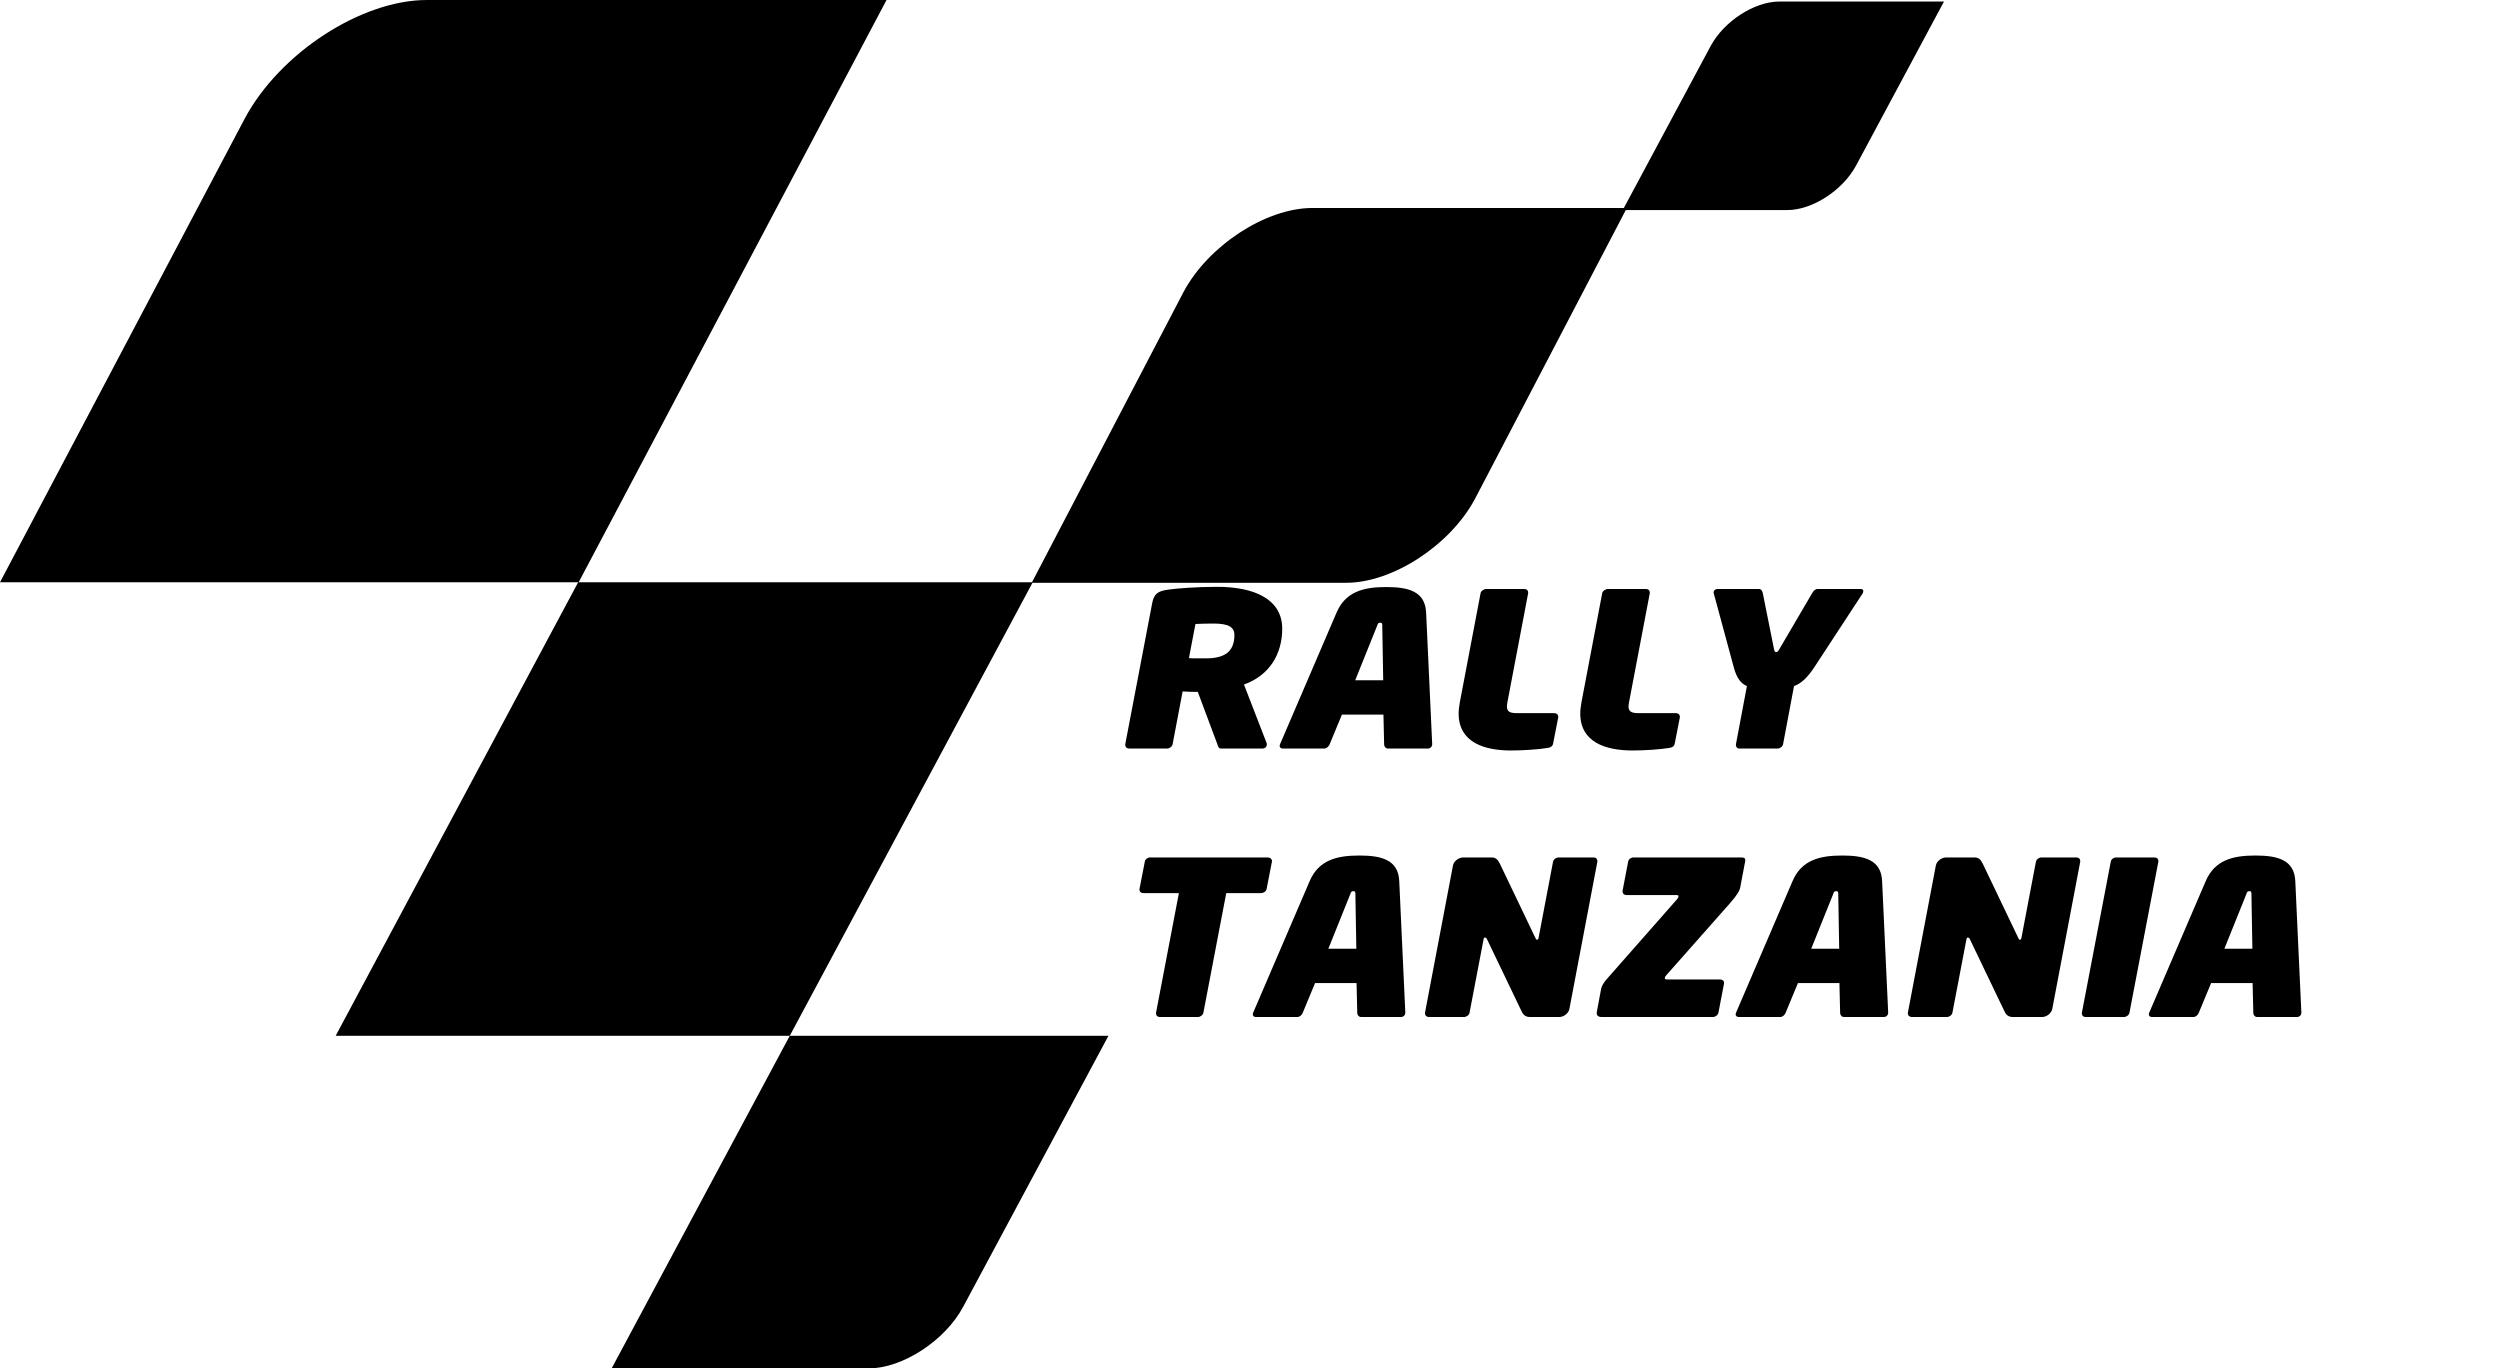 <?xml version="1.0" encoding="UTF-8" standalone="no"?>
<svg
   xmlns:dc="http://purl.org/dc/elements/1.1/"
   xmlns:cc="http://creativecommons.org/ns#"
   xmlns:rdf="http://www.w3.org/1999/02/22-rdf-syntax-ns#"
   xmlns:svg="http://www.w3.org/2000/svg"
   xmlns="http://www.w3.org/2000/svg"
   xml:space="preserve"
   viewBox="0 0 485.6 265.8"
   height="265.8px"
   width="485.6px"
   y="0px"
   x="0px"
   id="Capa_1"
   version="1.0">
<path
   id="path2"
   d="M 82.9 0 C 70.2 4.7369516e-15 54.3 10.3 47.5 23.1 L 0 113.1 L 112.301 113.1 L 65.199 201.199 L 153.4 201.199 L 200.547 113.199 L 261.5 113.199 C 270.5 113.199 281.7 105.9 286.5 96.9 L 315.791 40.801 L 347.199 40.801 C 351.999 40.801 357.9 36.999 360.5 32.199 L 377.6 0.301 L 345.6 0.301 C 340.8 0.301 334.901 4.1 332.301 8.9 L 315.414 40.4 L 254.9 40.4 C 245.9 40.4 234.7 47.699 229.9 56.699 L 200.453 113.1 L 112.4 113.1 L 172.199 0 L 82.9 0 z M 153.4 201.199 L 118.801 265.801 L 168.699 265.801 C 175.299 265.801 183.6 260.401 187.1 253.801 L 215.301 201.199 L 153.4 201.199 z "
   style="clip-rule:evenodd;fill-rule:evenodd" />
<path
   id="path37"
   d="M 236.418 113.986 C 232.386 113.986 228.762 114.279 226.904 114.529 C 224.911 114.821 224.14 115.279 223.777 117.281 L 218.568 144.566 L 218.568 144.691 C 218.568 145.109 218.885 145.4 219.338 145.4 L 226.678 145.4 C 227.176 145.4 227.675 145.025 227.766 144.566 L 229.713 134.303 C 230.71 134.386 231.662 134.387 232.658 134.387 L 236.463 144.566 C 236.599 144.984 236.689 145.4 237.188 145.4 L 245.162 145.4 C 245.706 145.4 246.068 145.066 246.068 144.607 C 246.068 144.524 246.069 144.398 246.023 144.314 L 241.629 132.969 C 246.703 131.133 249.059 126.919 249.059 122.121 C 249.059 116.364 243.621 113.986 236.418 113.986 z M 269.264 114.027 C 264.96 114.027 261.38 114.862 259.613 118.992 L 248.65 144.523 C 248.605 144.649 248.559 144.774 248.559 144.857 C 248.559 145.191 248.786 145.4 249.193 145.4 L 257.211 145.4 C 257.664 145.4 258.073 145.025 258.254 144.607 L 260.654 138.809 L 268.719 138.809 L 268.855 144.607 C 268.855 145.025 269.172 145.4 269.625 145.4 L 277.326 145.4 C 277.825 145.4 278.188 145.025 278.188 144.566 L 278.188 144.523 L 277.01 118.992 C 276.829 114.862 273.568 114.027 269.264 114.027 z M 288.717 114.404 C 288.218 114.404 287.675 114.779 287.584 115.238 L 283.553 136.43 C 283.417 137.222 283.326 137.932 283.326 138.6 C 283.326 144.232 288.353 145.775 293.473 145.775 C 295.874 145.775 298.909 145.567 300.631 145.275 C 301.22 145.192 301.583 144.942 301.674 144.441 L 302.67 139.352 L 302.67 139.227 C 302.67 138.809 302.353 138.516 301.9 138.516 L 294.561 138.516 C 293.247 138.516 292.703 138.182 292.703 137.223 C 292.703 136.972 292.75 136.722 292.795 136.43 L 296.826 115.238 L 296.826 115.07 C 296.826 114.695 296.555 114.404 296.102 114.404 L 288.717 114.404 z M 312.342 114.404 C 311.843 114.404 311.3 114.779 311.209 115.238 L 307.178 136.43 C 307.042 137.222 306.951 137.932 306.951 138.6 C 306.951 144.232 311.98 145.775 317.1 145.775 C 319.501 145.775 322.534 145.567 324.256 145.275 C 324.845 145.192 325.208 144.942 325.299 144.441 L 326.295 139.352 L 326.295 139.227 C 326.295 138.809 325.978 138.516 325.525 138.516 L 318.186 138.516 C 316.872 138.516 316.328 138.182 316.328 137.223 C 316.328 136.972 316.375 136.722 316.42 136.43 L 320.451 115.238 L 320.451 115.07 C 320.451 114.695 320.18 114.404 319.727 114.404 L 312.342 114.404 z M 333.611 114.404 C 333.158 114.404 332.842 114.737 332.842 115.07 C 332.842 115.154 332.887 115.196 332.887 115.279 L 336.783 129.672 C 337.327 131.716 338.188 132.801 339.32 133.26 L 337.189 144.566 L 337.189 144.732 C 337.189 145.108 337.416 145.4 337.869 145.4 L 345.254 145.4 C 345.752 145.4 346.251 145.025 346.342 144.566 L 348.471 133.26 C 349.785 132.801 351.008 131.716 352.367 129.672 L 361.791 115.279 C 361.882 115.112 361.926 114.945 361.926 114.82 C 361.926 114.57 361.79 114.404 361.428 114.404 L 353.047 114.404 C 352.594 114.404 352.23 114.778 352.004 115.195 L 345.525 126.252 C 345.344 126.586 345.118 126.668 344.982 126.668 C 344.847 126.668 344.71 126.586 344.619 126.252 L 342.4 115.195 C 342.31 114.778 342.084 114.404 341.631 114.404 L 333.611 114.404 z M 268.084 120.953 C 268.492 120.953 268.492 121.162 268.492 121.537 L 268.674 132.133 L 263.236 132.133 L 267.496 121.537 C 267.632 121.162 267.676 120.953 268.084 120.953 z M 235.738 121.119 C 238.592 121.119 239.771 121.788 239.771 123.332 C 239.771 126.628 237.823 127.879 234.244 127.879 L 232.521 127.879 C 231.978 127.879 231.434 127.878 230.936 127.836 L 232.205 121.203 C 232.975 121.161 234.515 121.119 235.738 121.119 z M 264.043 166.176 C 259.739 166.176 256.159 167.011 254.393 171.141 L 243.43 196.672 C 243.384 196.797 243.338 196.922 243.338 197.006 C 243.338 197.34 243.565 197.547 243.973 197.547 L 251.992 197.547 C 252.445 197.547 252.852 197.173 253.033 196.756 L 255.434 190.957 L 263.498 190.957 L 263.635 196.756 C 263.635 197.173 263.951 197.547 264.404 197.547 L 272.105 197.547 C 272.604 197.547 272.967 197.172 272.967 196.713 L 272.967 196.672 L 271.789 171.141 C 271.608 167.011 268.347 166.176 264.043 166.176 z M 357.836 166.176 C 353.532 166.176 349.952 167.011 348.186 171.141 L 337.223 196.672 C 337.177 196.797 337.131 196.922 337.131 197.006 C 337.131 197.34 337.358 197.547 337.766 197.547 L 345.785 197.547 C 346.238 197.547 346.645 197.173 346.826 196.756 L 349.229 190.957 L 357.291 190.957 L 357.428 196.756 C 357.428 197.173 357.744 197.547 358.197 197.547 L 365.9 197.547 C 366.399 197.547 366.76 197.172 366.76 196.713 L 366.76 196.672 L 365.582 171.141 C 365.401 167.011 362.14 166.176 357.836 166.176 z M 438.09 166.176 C 433.786 166.176 430.208 167.011 428.441 171.141 L 417.477 196.672 C 417.431 196.797 417.387 196.922 417.387 197.006 C 417.387 197.34 417.614 197.547 418.021 197.547 L 426.039 197.547 C 426.492 197.547 426.901 197.173 427.082 196.756 L 429.482 190.957 L 437.547 190.957 L 437.684 196.756 C 437.684 197.173 438 197.547 438.453 197.547 L 446.154 197.547 C 446.653 197.547 447.016 197.172 447.016 196.713 L 447.016 196.672 L 445.838 171.141 C 445.657 167.011 442.394 166.176 438.09 166.176 z M 223.416 166.551 C 222.918 166.551 222.464 166.885 222.373 167.344 L 221.332 172.684 L 221.332 172.809 C 221.332 173.226 221.649 173.477 222.102 173.477 L 228.988 173.477 L 224.549 196.713 L 224.549 196.881 C 224.549 197.256 224.82 197.547 225.273 197.547 L 232.658 197.547 C 233.157 197.547 233.655 197.172 233.746 196.713 L 238.186 173.477 L 244.936 173.477 C 245.434 173.477 245.933 173.142 246.023 172.684 L 247.064 167.344 L 247.064 167.219 C 247.064 166.843 246.703 166.551 246.25 166.551 L 223.416 166.551 z M 284.221 166.551 C 283.315 166.551 282.408 167.261 282.227 168.096 L 276.791 196.713 L 276.791 196.838 C 276.791 197.255 277.108 197.547 277.561 197.547 L 284.357 197.547 C 284.856 197.547 285.353 197.172 285.443 196.713 L 288.162 182.488 C 288.207 182.196 288.298 182.111 288.434 182.111 C 288.57 182.111 288.706 182.153 288.842 182.445 L 295.547 196.422 C 295.909 197.215 296.407 197.547 297.223 197.547 L 302.84 197.547 C 303.746 197.547 304.653 196.838 304.834 196.004 L 310.271 167.385 L 310.271 167.219 C 310.271 166.843 309.998 166.551 309.545 166.551 L 302.75 166.551 C 302.252 166.551 301.753 166.926 301.662 167.385 L 298.854 182.154 C 298.808 182.488 298.673 182.529 298.537 182.529 C 298.401 182.529 298.355 182.446 298.219 182.154 L 291.334 167.762 C 290.972 167.053 290.609 166.551 289.748 166.551 L 284.221 166.551 z M 317.297 166.551 C 316.799 166.551 316.346 166.885 316.256 167.344 L 315.168 173.018 L 315.168 173.184 C 315.168 173.559 315.44 173.852 315.893 173.852 L 325.588 173.852 C 325.905 173.852 326.041 173.935 326.041 174.102 C 326.041 174.227 325.951 174.436 325.77 174.645 L 312.223 190.039 C 311.452 190.915 311.136 191.456 311 192.082 L 310.184 196.463 C 310.184 196.546 310.139 196.672 310.139 196.756 C 310.139 197.256 310.455 197.547 311.135 197.547 L 332.701 197.547 C 333.2 197.547 333.697 197.172 333.787 196.713 L 334.875 191.039 L 334.875 190.914 C 334.875 190.497 334.559 190.248 334.105 190.248 L 323.865 190.248 C 323.503 190.248 323.367 190.164 323.367 189.955 C 323.367 189.83 323.457 189.664 323.639 189.455 L 335.963 175.521 C 337.549 173.728 337.909 172.934 338 172.475 L 338.998 167.219 L 338.998 167.053 C 338.998 166.636 338.68 166.551 338.182 166.551 L 317.297 166.551 z M 378.014 166.551 C 377.108 166.551 376.203 167.261 376.021 168.096 L 370.584 196.713 L 370.584 196.838 C 370.584 197.255 370.9 197.547 371.354 197.547 L 378.15 197.547 C 378.649 197.547 379.146 197.172 379.236 196.713 L 381.955 182.488 C 382 182.196 382.091 182.111 382.227 182.111 C 382.362 182.111 382.499 182.153 382.635 182.445 L 389.34 196.422 C 389.702 197.215 390.2 197.547 391.016 197.547 L 396.635 197.547 C 397.541 197.547 398.446 196.838 398.627 196.004 L 404.064 167.385 L 404.064 167.219 C 404.064 166.843 403.793 166.551 403.34 166.551 L 396.543 166.551 C 396.045 166.551 395.548 166.926 395.457 167.385 L 392.646 182.154 C 392.601 182.488 392.466 182.529 392.33 182.529 C 392.194 182.529 392.15 182.446 392.014 182.154 L 385.127 167.762 C 384.765 167.053 384.402 166.551 383.541 166.551 L 378.014 166.551 z M 411.045 166.551 C 410.547 166.551 410.093 166.885 410.002 167.344 L 404.385 196.713 L 404.385 196.881 C 404.385 197.256 404.656 197.547 405.109 197.547 L 412.539 197.547 C 413.037 197.547 413.536 197.172 413.627 196.713 L 419.244 167.344 L 419.244 167.219 C 419.244 166.802 418.928 166.551 418.475 166.551 L 411.045 166.551 z M 262.865 173.102 C 263.273 173.102 263.271 173.31 263.271 173.686 L 263.453 184.281 L 258.018 184.281 L 262.275 173.686 C 262.411 173.31 262.457 173.102 262.865 173.102 z M 356.658 173.102 C 357.066 173.102 357.064 173.31 357.064 173.686 L 357.246 184.281 L 351.811 184.281 L 356.068 173.686 C 356.204 173.31 356.25 173.102 356.658 173.102 z M 436.912 173.102 C 437.32 173.102 437.32 173.31 437.32 173.686 L 437.502 184.281 L 432.064 184.281 L 436.324 173.686 C 436.46 173.31 436.504 173.102 436.912 173.102 z "
   style="font-style:italic;font-variant:normal;font-weight:900;font-stretch:normal;font-size:43.474px;line-height:1.25;font-family:NeoSans;-inkscape-font-specification:'NeoSans Heavy Italic';letter-spacing:0px;word-spacing:0px;fill:#000000;fill-opacity:1;stroke:none;stroke-width:1.019" /></svg>